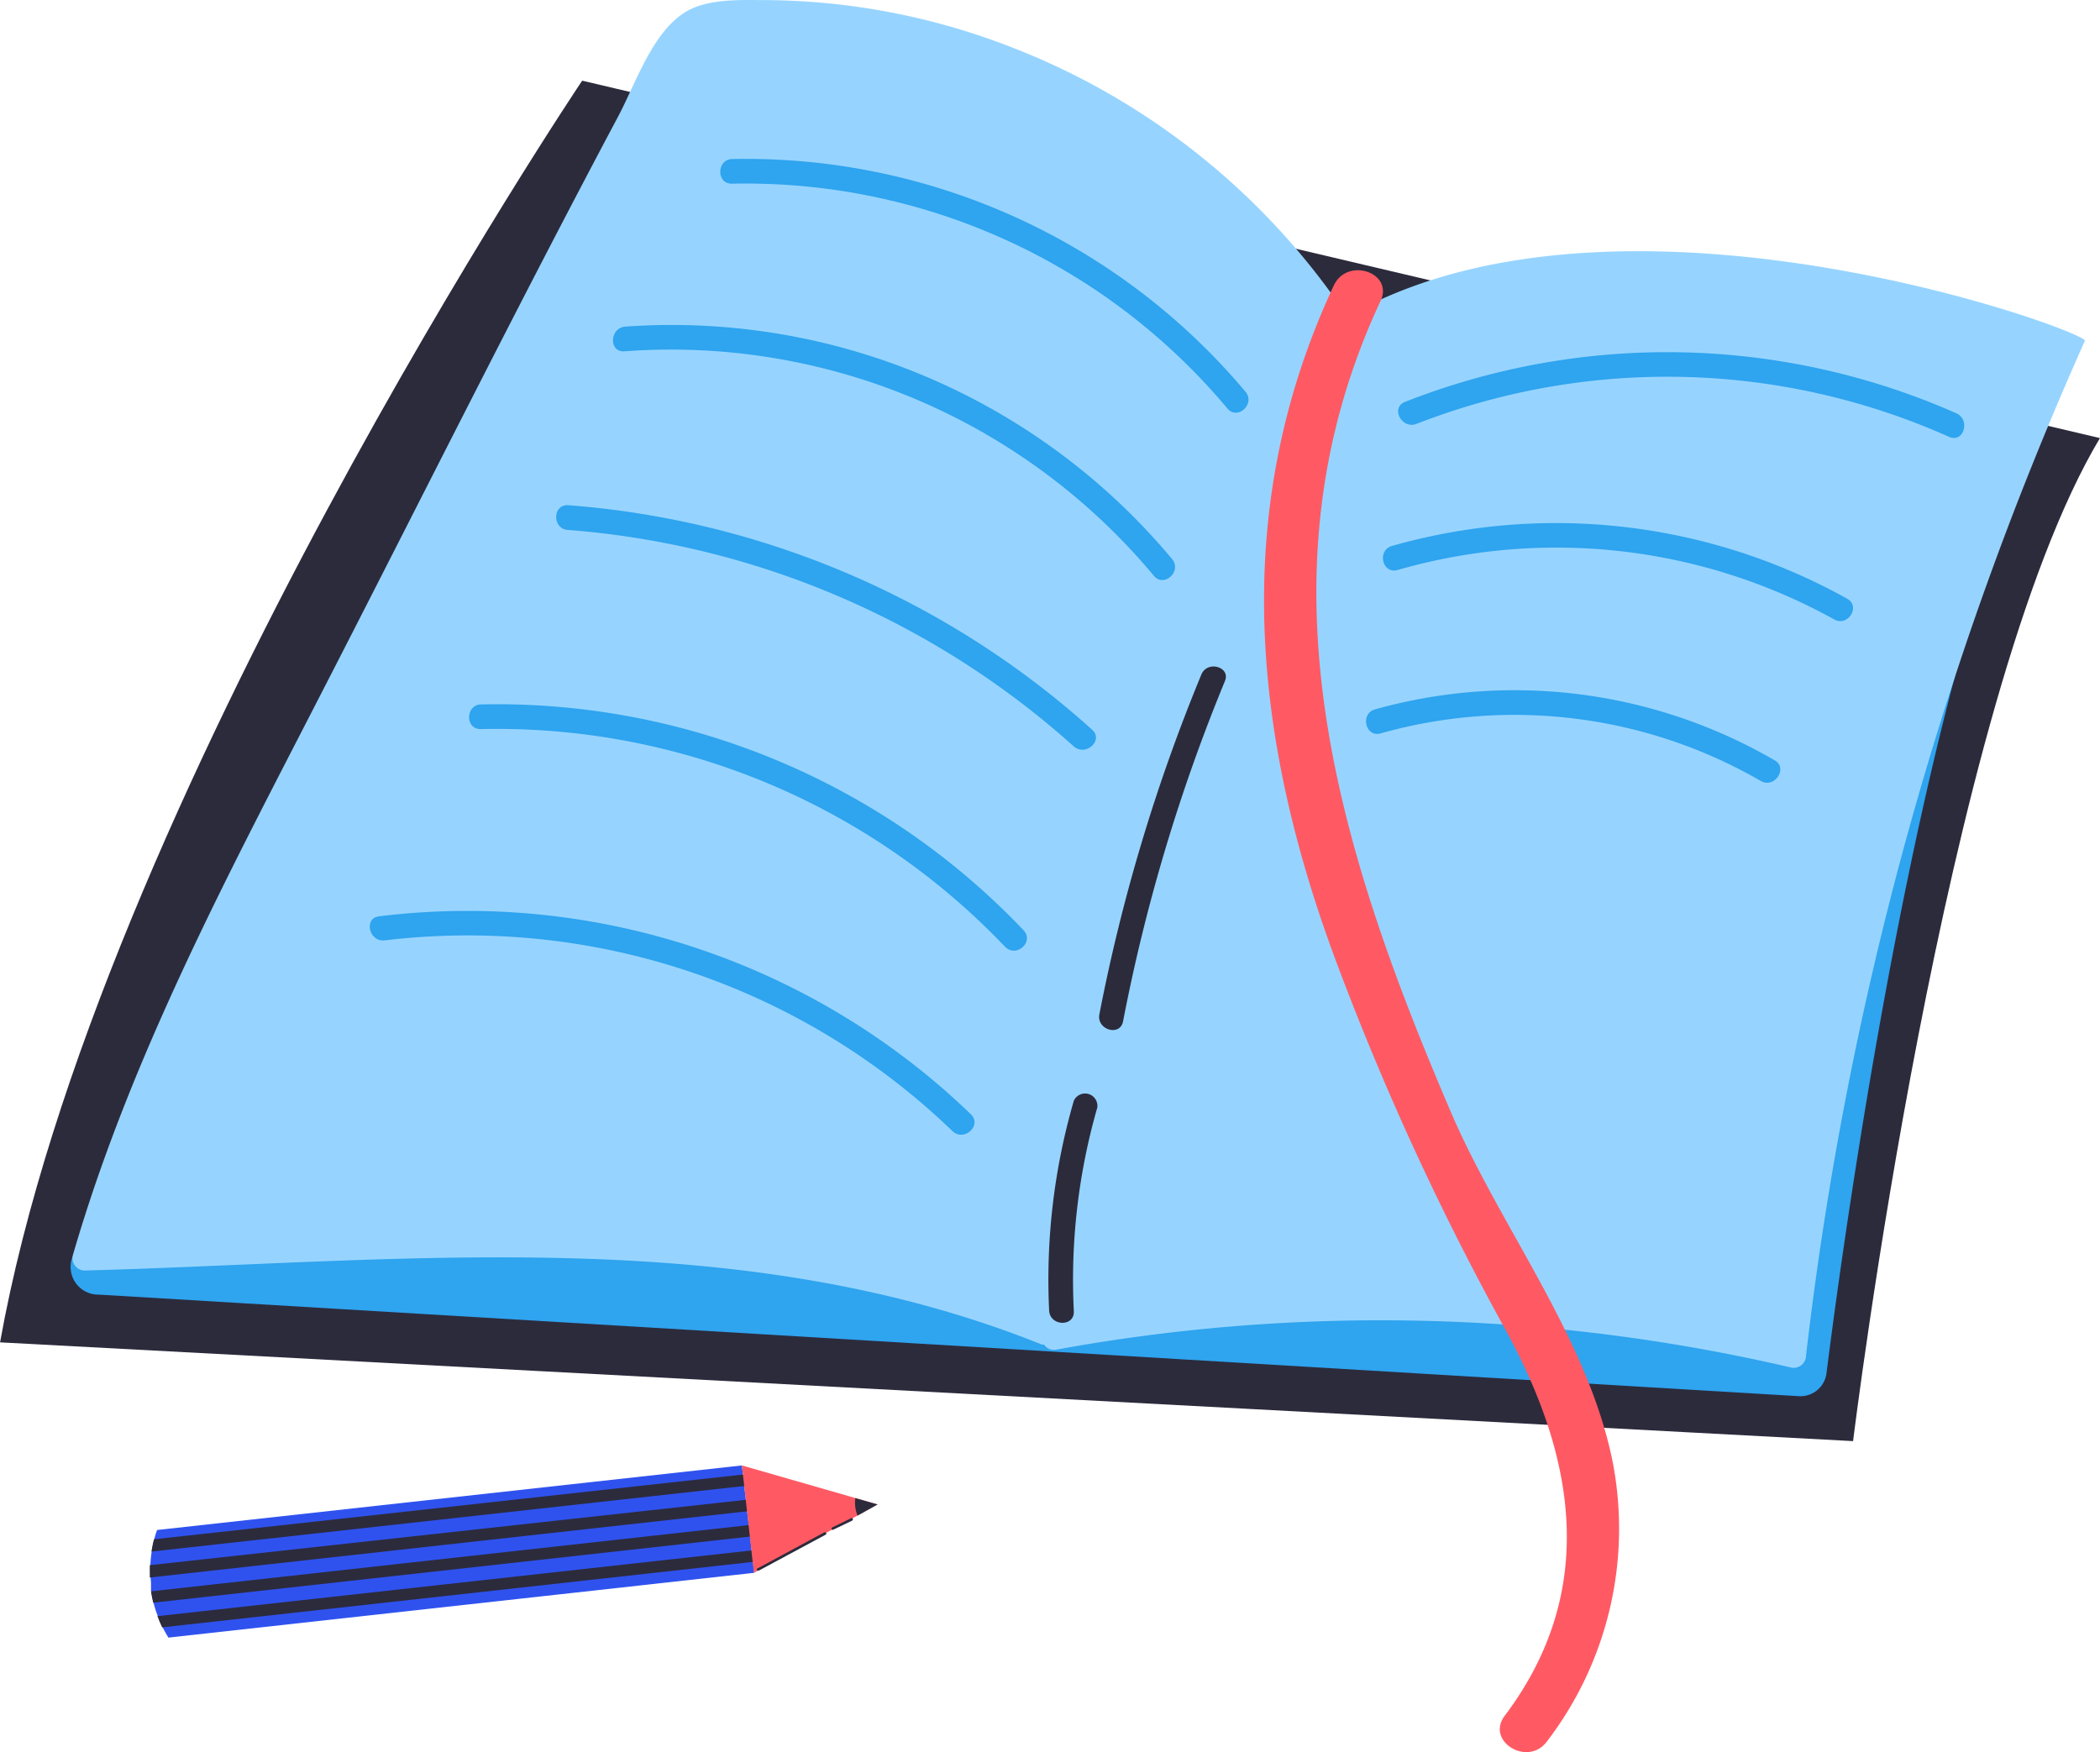 <svg xmlns="http://www.w3.org/2000/svg" width="836.43" height="697.97" viewBox="0 -0.035 836.43 698.009" style=""><g><title>workspace05_326363720</title><g data-name="Layer 2"><g data-name="Layer 1"><path d="M295.5 583.76l4.92 42.78-233.35 25.81c-.93-1.49-1.78-3-2.56-4.62a44.93 44.93 0 0 1-1.86-4.42A51.14 51.14 0 0 1 61 638c-.36-1.51-.65-3-.88-4.58v-1.86a20.94 20.94 0 0 0-.25-3.64 35.61 35.61 0 0 1 0-4.62 56.23 56.23 0 0 1 .59-5.66c.3-1.57.64-3.19 1.08-4.92s.64-2.16 1-3.24z" fill="#2f52ef"></path><path d="M297.57 587.21l.49 4.57-237.73 26.3a40.79 40.79 0 0 1 1-4.91z" fill="#2c2b3c"></path><path d="M298.7 597.28l.49 4.58-239.54 26.55v-4.92z" fill="#2c2b3c"></path><path d="M301 607.22l.54 4.57L61 638.44c-.34-1.53-.64-3-.88-4.53z" fill="#2c2b3c"></path><path d="M303.61 617.15l.5 4.57-239.55 26.55c-.69-1.47-1.32-2.95-1.87-4.47z" fill="#2c2b3c"></path><path fill="#ff5a64" d="M349.54 599.3l-8.02 4.43-41.25 22.81-4.77-42.78 45.14 12.98 8.9 2.56z"></path><path d="M349.54 599.3l-8 4.47a14.17 14.17 0 0 1-.88-7z" fill="#2c2b3c"></path><path d="M328.25 610.46l-26.6 14.36c-.59.29 0 1.13.59.83l26.6-14.3c.69-.35 0-1.28-.59-.89z" fill="#2c2b3c"></path><path d="M339.06 604.76l-7.57 3.69c-.59.29-.24 1.23.35.93l7.57-3.64c.59-.29.24-1.28-.35-.98z" fill="#2c2b3c"></path><path d="M231.87 32.1S38.5 320 0 534.73l738.1 39.34s36.24-296 98.33-399.58z" fill="#2c2b3c"></path><path d="M250.7 107.72S90.12 318.15 29 500.37a11 11 0 0 0 10.28 15.34l677.23 40.46a10.47 10.47 0 0 0 11-9.14c6.54-51.87 39.63-297.47 92.34-389.85z" fill="#2fa4ef"></path><path d="M536.66 126.06A284.33 284.33 0 0 0 400.57 17.89 274.1 274.1 0 0 0 305.38 0c-10.38 0-24-.8-33.09 5.2-12.74 8.41-19.23 28.22-26 41-40.37 75.86-78.67 152.86-118 229.31C90.91 348.34 52 420.86 29.06 499.78a4.92 4.92 0 0 0 3.28 6.13 4.7 4.7 0 0 0 1.29.21c128.23-3.49 259.51-19.42 381.39 29.5h.84a4.62 4.62 0 0 0 4.91 2A719.63 719.63 0 0 1 713 544.67a4.93 4.93 0 0 0 6.14-3.28 5.19 5.19 0 0 0 .21-1.3 1376.55 1376.55 0 0 1 111.09-404.35c1.47-3.59-184.73-71.83-293.78-9.68z" fill="#96d4ff"></path><path d="M642.08 581.05c-10.38-49.17-44.6-92.39-64.27-138.26-44.81-104.63-79.15-213.43-27.92-322.93 5.31-11.36-13.28-17.6-18.64-6.15-41.89 89.64-32.4 181.19 1.92 271.9a1103.8 1103.8 0 0 0 66.18 143.57c28.37 51.38 37.27 104.82 0 154.29-7.67 10.08 9 20.45 16.67 10.42a139.39 139.39 0 0 0 26.06-112.84z" fill="#ff5a64"></path><path d="M496.1 156.05a259.85 259.85 0 0 0-204.34-92.73c-6.29 0-6.64 9.83-.3 9.83a250.16 250.16 0 0 1 197.41 89.54c4.03 4.86 11.26-1.82 7.23-6.64z" fill="#2fa4ef"></path><path d="M466.84 222.67A259.63 259.63 0 0 0 249 130.09c-6.24.49-6.59 10.32-.29 9.83a250.29 250.29 0 0 1 210.88 89.44c4.06 4.86 11.29-1.82 7.25-6.69z" fill="#2fa4ef"></path><path d="M435 290.67a351.55 351.55 0 0 0-208.61-89.44c-6.3-.49-6.59 9.34-.3 9.84a340.76 340.76 0 0 1 201.59 86.24c4.75 4.17 12.02-2.41 7.32-6.64z" fill="#2fa4ef"></path><path d="M407.6 370.47a289.29 289.29 0 0 0-215.9-89.88c-6.29 0-6.63 9.83-.29 9.83a279.43 279.43 0 0 1 208.91 86.73c4.52 4.58 11.8-2.06 7.28-6.68z" fill="#2fa4ef"></path><path d="M386.7 443.87A288.77 288.77 0 0 0 151 365c-6.29.74-4 10.32 2.21 9.59a278.12 278.12 0 0 1 226.17 76c4.62 4.35 11.89-2.29 7.32-6.72z" fill="#2fa4ef"></path><path d="M779.2 164.6a284.82 284.82 0 0 0-219.58-4.52c-5.9 2.31-1.28 11 4.58 8.75A275 275 0 0 1 776.35 174c5.8 2.6 8.65-6.84 2.85-9.4z" fill="#2fa4ef"></path><path d="M735.69 238.45a238.48 238.48 0 0 0-181.23-21c-6.1 1.72-3.93 11.31 2.21 9.59a228.38 228.38 0 0 1 173.86 19.66c5.47 3.16 10.77-5.2 5.16-8.25z" fill="#2fa4ef"></path><path d="M706.68 302.76a206.15 206.15 0 0 0-159-20.2c-6 1.67-3.88 11.25 2.22 9.58a196.1 196.1 0 0 1 151.53 19c5.5 3.08 11-5.43 5.25-8.38z" fill="#2fa4ef"></path><path d="M427.71 438.46a255.58 255.58 0 0 0-9.84 83.59c.3 6.29 10.13 6.64 9.84.29a248.12 248.12 0 0 1 9.34-81.12 4.92 4.92 0 0 0-9.34-2.76z" fill="#2c2b3c"></path><path d="M478.5 268.69a706.27 706.27 0 0 0-40.62 135.36c-1.18 6.14 8.22 9 9.44 2.8a705.81 705.81 0 0 1 40.57-135.55c2.41-5.61-6.98-8.41-9.39-2.61z" fill="#2c2b3c"></path></g></g></g></svg>